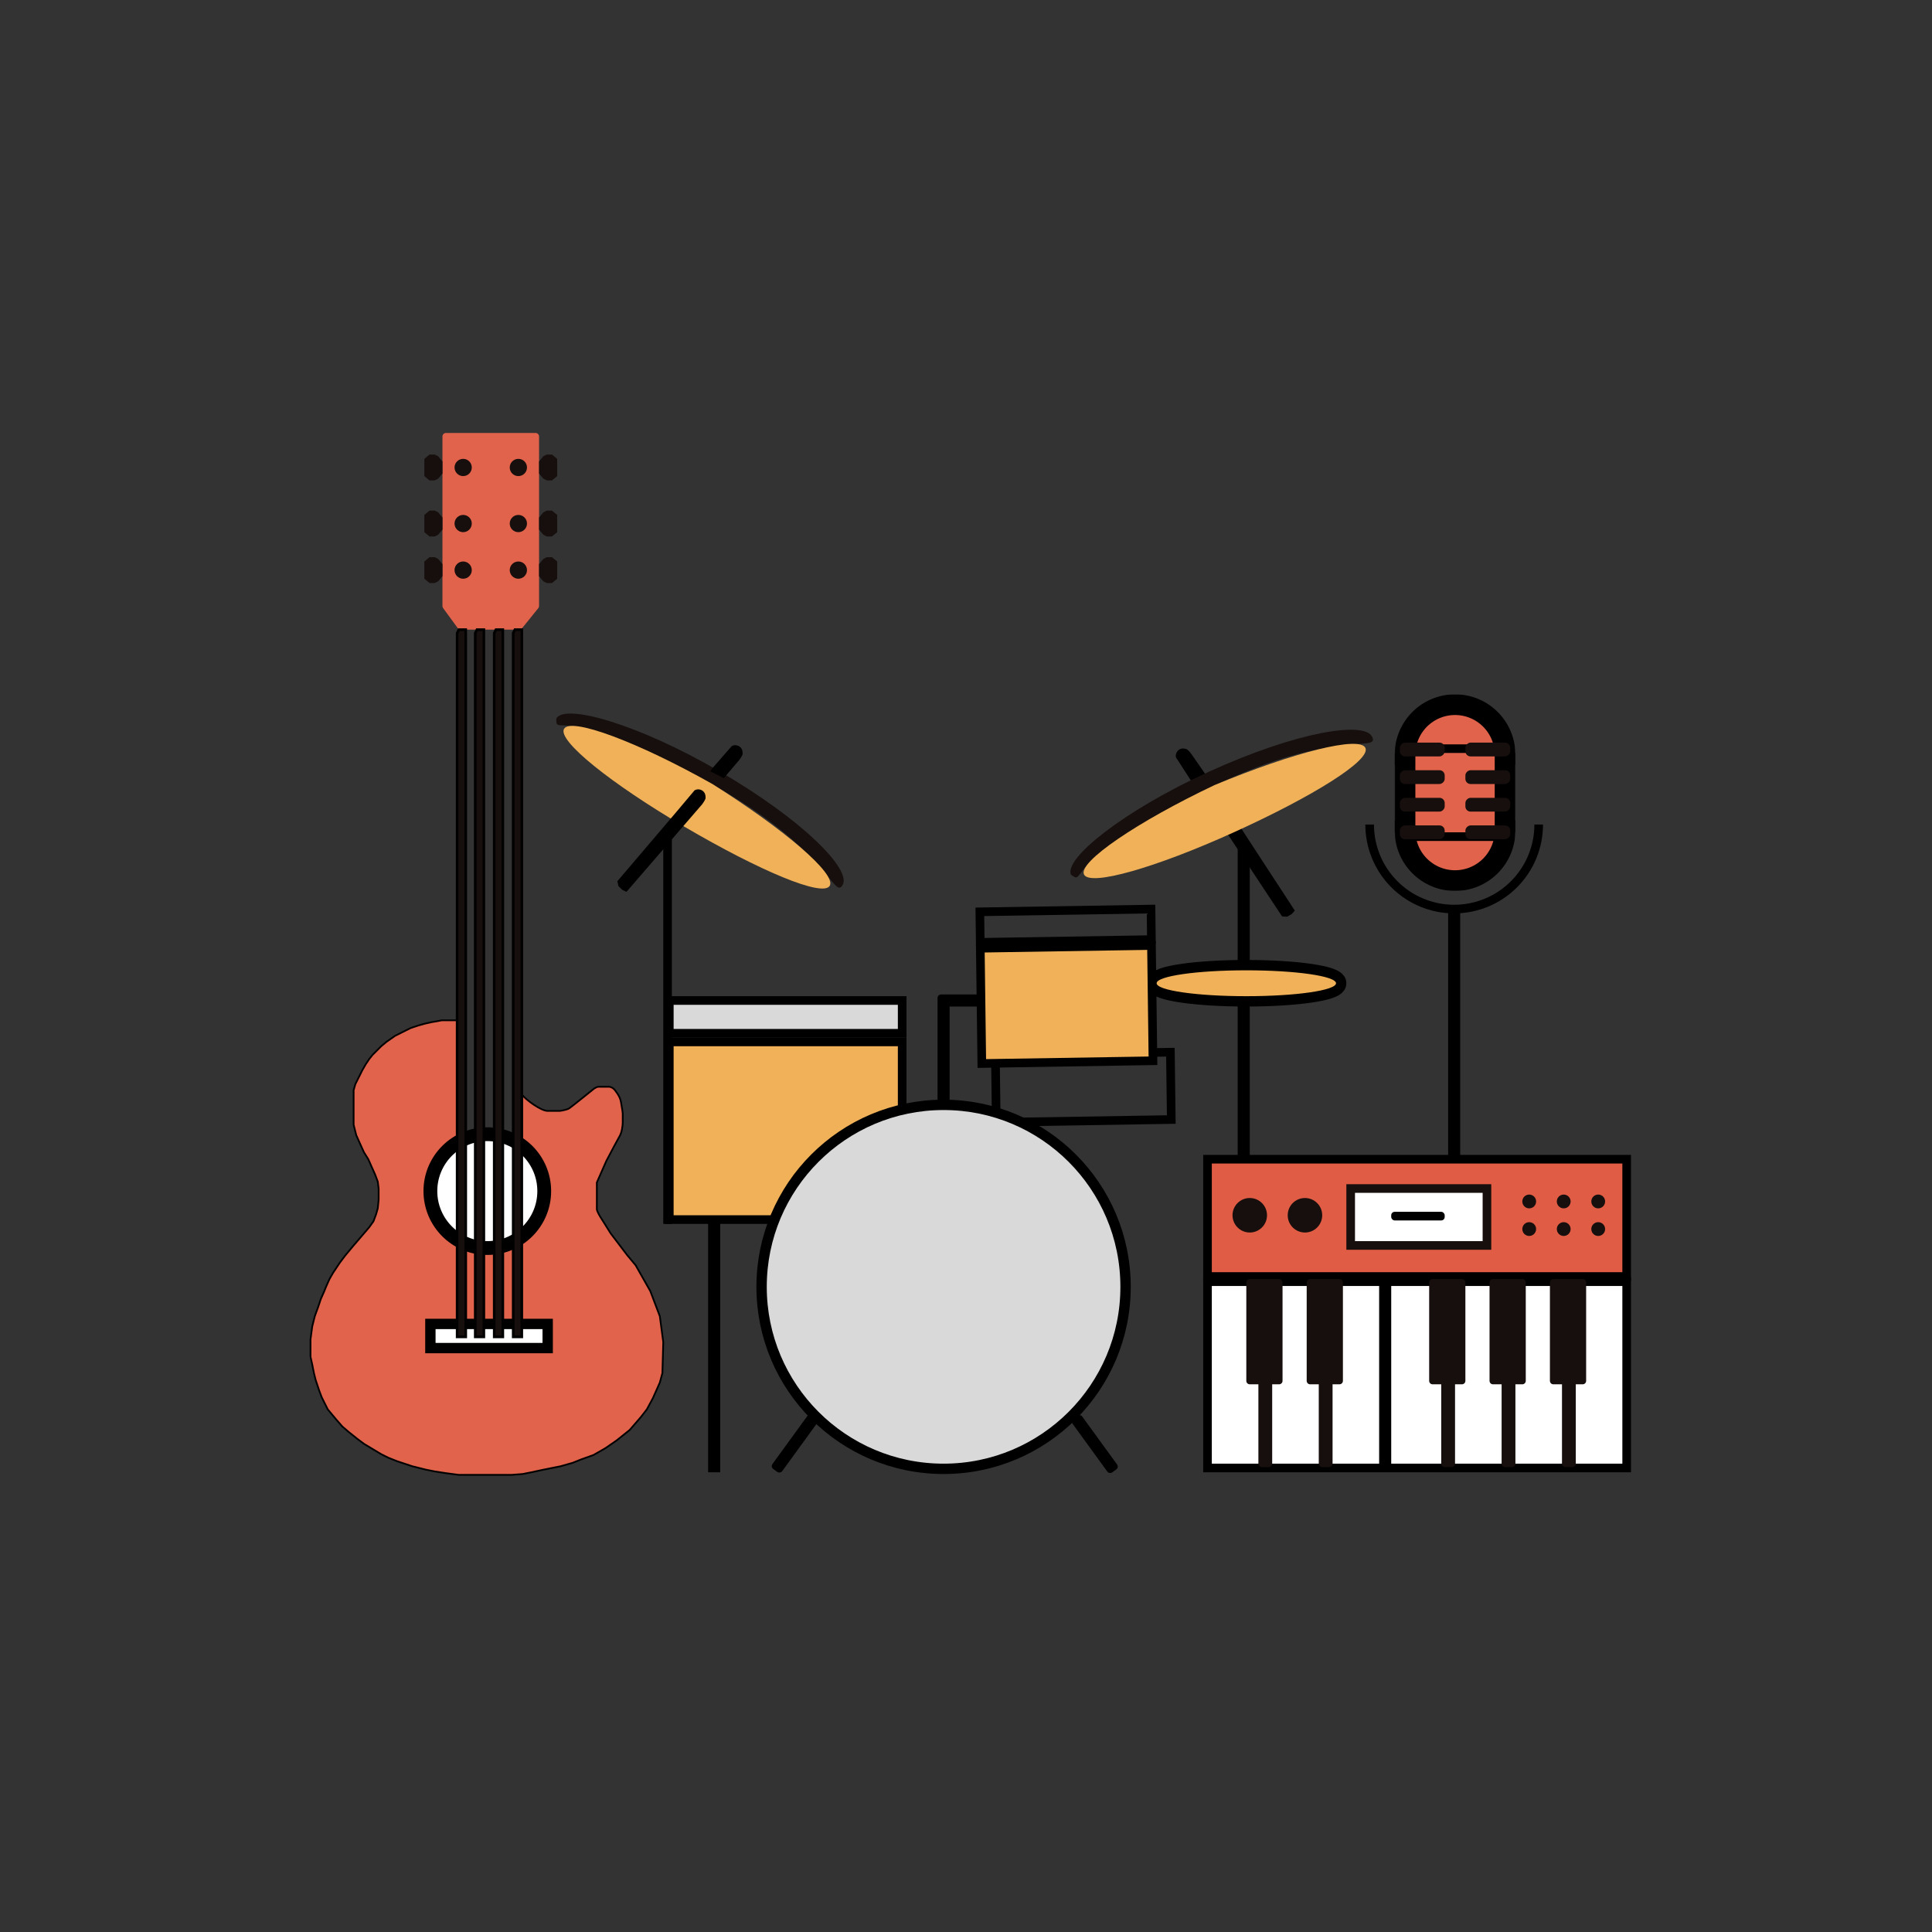 <svg width="1120" height="1120" viewBox="0 0 1120 1120" fill="none" xmlns="http://www.w3.org/2000/svg">
<rect x="0" y="0" width="1120" height="1120" fill="#333333" stroke="none"/>
<path d="M317.5 644C313.5 644 304.833 637.5 302.5 634.5V661.5L265 659V591.5H259H256L253.5 592L250.5 592.5L246 593.5L242.5 594.5L238 596L233 598.5L229 600.5L224 604L221 606.5L218.5 609L216 611.5L214 614L212 617L210 620.5L208.5 623.5L207 626.5L206 628.5L205 632V633.5V641V652L206.5 658L208.5 662.5L211 668L213.5 672L215.5 676.5L217.5 681L219 685L219.5 689V695.5L219 700.5L218 704L216.5 708L214 711.5L211 715L208 718.5L205 722L202.5 725L200 728L197 732L195 735L193 738L191 741.5L189 746L188 748.5L186 753L184.5 757.5L182.5 763L181 769L180 776.5V786.5L181 791L182 796L183 800L184 803L185 806L186.5 810L188.5 814L190 817L192.5 820L195 823L198.5 827L202 830L207 834L211 837L216 840L221 843L225 845L230 847L236 849L239 850L243 851L247 852L252 853L258.5 854L266 855H296.5L303 854.5L308 853.5L315 852L325 850L332 848L337 846L344 843.5L351 839.5L357.5 835L365 829L371.5 821.5L375 817L378.5 810.5L382.5 801.5L384 796L384.5 778L382.5 763L377 748.5L368.5 733.5L363.5 727.5L354 715L349 707C348 705.5 346 702.2 346 701V696V685.5L351.5 673L356 664.5L359 659C359.333 658.5 360.1 657 360.5 655C360.9 653 361 651.5 361 651V645.5C361 645.167 360.8 643.4 360 639C359.5 636 358 634 356.5 632C355.3 630.4 353.667 630 353 630H347C346.2 630 345 630.667 344.5 631C340.167 634.5 331.2 641.7 330 642.5C328.8 643.3 325.833 643.833 324.5 644H317.5Z" fill="#E1634B" stroke="black"/>
<path d="M256.5 253V351.347C256.5 351.771 256.635 352.185 256.885 352.527L265.401 364.18C265.777 364.695 266.377 365 267.016 365H301.044C301.649 365 302.221 364.727 302.6 364.257L312.056 352.55C312.343 352.194 312.5 351.751 312.5 351.293V253C312.5 251.895 311.605 251 310.5 251H258.5C257.395 251 256.5 251.895 256.5 253Z" fill="#E1634B"/>
<path d="M246 304.5V302.5V298.5L249 296H252L254 297L256.5 300V302.5V304.5V307L254 310L252 311H249L246 308.5V304.5Z" fill="#160F0D"/>
<path d="M246 272V270V266L249 263.5H252L254 264.5L256.5 267.5V270V272V274.5L254 277.5L252 278.5H249L246 276V272Z" fill="#160F0D"/>
<path d="M323 304.5V302.5V298.5L320 296H317L315 297L312.5 300V302.5V304.5V307L315 310L317 311H320L323 308.5V304.5Z" fill="#160F0D"/>
<path d="M323 272V270V266L320 263.5H317L315 264.5L312.5 267.5V270V272V274.5L315 277.5L317 278.5H320L323 276V272Z" fill="#160F0D"/>
<path d="M246 331.5V329.5V325.5L249 323H252L254 324L256.5 327V329.5V331.5V334L254 337L252 338H249L246 335.5V331.5Z" fill="#160F0D"/>
<path d="M323 331.5V329.5V325.5L320 323H317L315 324L312.5 327V329.5V331.5V334L315 337L317 338H320L323 335.5V331.5Z" fill="#160F0D"/>
<circle cx="268.5" cy="303.5" r="5" fill="#160F0D"/>
<circle cx="268.5" cy="271" r="5" fill="#160F0D"/>
<circle cx="5" cy="5" r="5" transform="matrix(-1 0 0 1 305.5 298.5)" fill="#160F0D"/>
<circle cx="5" cy="5" r="5" transform="matrix(-1 0 0 1 305.5 266)" fill="#160F0D"/>
<circle cx="268.5" cy="330.5" r="5" fill="#160F0D"/>
<circle cx="5" cy="5" r="5" transform="matrix(-1 0 0 1 305.5 325.5)" fill="#160F0D"/>
<rect x="249.5" y="767.5" width="68" height="14" fill="white" stroke="black" stroke-width="6"/>
<circle cx="282.5" cy="690.5" r="33" fill="white" stroke="black" stroke-width="8"/>
<path d="M265 775V367L265.5 366L266 365H270V775H265Z" fill="#160F0D" stroke="black" stroke-width="1.5"/>
<path d="M275.5 775V367L276 366L276.5 365H280.5V775H275.5Z" fill="#160F0D" stroke="black" stroke-width="1.5"/>
<path d="M286.5 775V367L287 366L287.5 365H291.5V775H286.5Z" fill="#160F0D" stroke="black" stroke-width="1.5"/>
<path d="M297.5 775V367L298 366L298.5 365H302.5V775H297.5Z" fill="#160F0D" stroke="black" stroke-width="1.5"/>
<path d="M488.5 513C483.414 521.873 480.5 492.5 412.5 454.5C359.015 424.611 337.306 421.179 328.5 420.598C326.661 420.477 325.385 420.48 324.5 420.393C322.609 420.206 322.5 419.606 322.5 416.5C327.586 407.627 370.5 420 417.105 447.17C466 475.675 493.586 504.127 488.5 513Z" fill="#160F0D"/>
<path d="M481 513.5C477.014 520.302 440.209 504.706 397.21 479.51C354.212 454.313 323.014 429.302 327 422.5C330.986 415.698 369.5 430 413 454.5C455 481 484.986 506.698 481 513.5Z" fill="#F0B158"/>
<path d="M402.961 458.568L392.69 470.765L358.444 510.978L358.992 513.468L361.029 515.43L363.048 516.392L406.602 466.001C407.253 465.155 408.551 463.263 408.535 462.464C408.516 461.464 408.479 459.464 406.46 458.502C404.845 457.732 403.454 458.226 402.961 458.568Z" fill="black" stroke="black"/>
<path d="M424.5 432.942L414 444.942L412.5 446.942L419.5 450.442L428 440.442C428.667 439.608 430 437.742 430 436.942C430 435.942 430 433.942 428 432.942C426.4 432.142 425 432.608 424.5 432.942Z" fill="black" stroke="black"/>
<path d="M700.955 466.649L709.869 479.87L743.51 530.765L746.055 530.922L748.5 529.5L749.978 527.822L709.101 465.185C708.466 464.327 707.002 462.56 706.229 462.356C705.262 462.1 703.329 461.588 701.85 463.266C700.668 464.608 700.761 466.081 700.955 466.649Z" fill="black" stroke="black"/>
<path d="M682.214 438.91L690.876 452.298L692 454L699 450L690.386 437.6C689.768 436.731 688.338 434.937 687.569 434.718C686.607 434.443 684.683 433.895 683.173 435.544C681.966 436.864 682.031 438.338 682.214 438.91Z" fill="black" stroke="black"/>
<path d="M795.46 427.17C799.773 436.443 774.099 421.879 703.833 455.505C648.566 481.952 633.24 497.706 627.685 504.564C626.526 505.996 625.792 507.04 625.21 507.712C623.966 509.149 623.413 508.892 620.876 507.101C616.563 497.828 651.424 469.911 700.502 447.515C751.991 424.018 791.146 417.897 795.46 427.17Z" fill="#160F0D"/>
<path d="M791.542 433.585C794.799 440.764 760.828 461.833 715.442 482.421C670.057 503.009 631.63 514.066 628.373 506.886C625.116 499.706 659.016 476.496 704.122 455.096C749.996 436.075 788.285 426.405 791.542 433.585Z" fill="#F0B158"/>
<rect x="718" y="673" width="182" height="6" transform="rotate(-90 718 673)" fill="black" stroke="black"/>
<path d="M722.5 580.5C736.957 580.5 750.107 579.656 759.698 578.273C764.471 577.584 768.491 576.745 771.382 575.759C772.808 575.273 774.139 574.692 775.172 573.964C776.101 573.309 777.5 572.021 777.5 570C777.5 567.979 776.101 566.691 775.172 566.036C774.139 565.308 772.808 564.727 771.382 564.241C768.491 563.255 764.471 562.416 759.698 561.727C750.107 560.344 736.957 559.5 722.5 559.5C708.043 559.5 694.893 560.344 685.302 561.727C680.529 562.416 676.509 563.255 673.618 564.241C672.192 564.727 670.861 565.308 669.828 566.036C668.899 566.691 667.5 567.979 667.5 570C667.5 572.021 668.899 573.309 669.828 573.964C670.861 574.692 672.192 575.273 673.618 575.759C676.509 576.745 680.529 577.584 685.302 578.273C694.893 579.656 708.043 580.5 722.5 580.5Z" fill="#F0B158" stroke="black" stroke-width="6"/>
<rect x="2.531" y="2.461" width="101.46" height="39.038" transform="matrix(1 -0.016 0.013 1 574.469 609.169)" stroke="black" stroke-width="5"/>
<rect x="411" y="853" width="145" height="6" transform="rotate(-90 411 853)" fill="black" stroke="black"/>
<rect x="384.5" y="486.5" width="5" height="223" fill="black"/>
<rect x="388" y="580" width="135" height="19" fill="#D9D9D9" stroke="black" stroke-width="5"/>
<rect x="388" y="604" width="135" height="103" fill="#F0B158" stroke="black" stroke-width="5"/>
<rect x="2.531" y="2.461" width="99.224" height="17.697" transform="matrix(1 -0.016 0.013 1 565.469 526.169)" stroke="black" stroke-width="5"/>
<rect x="2.531" y="2.461" width="99.224" height="66.822" transform="matrix(1 -0.016 0.013 1 565.734 547.282)" fill="#F0B158" stroke="black" stroke-width="5"/>
<rect x="544" y="577" width="25" height="6" rx="1.5" fill="black" stroke="black"/>
<rect x="544" y="640" width="59" height="6" rx="1.5" transform="rotate(-90 544 640)" fill="black" stroke="black"/>
<rect x="474.176" y="823.456" width="37.492" height="6" rx="1.5" transform="rotate(126 474.176 823.456)" fill="black" stroke="black"/>
<rect x="0.698" y="0.111" width="37.492" height="6" rx="1.5" transform="matrix(0.588 0.809 0.809 -0.588 620.698 823.225)" fill="black" stroke="black"/>
<circle cx="547" cy="746" r="105.5" fill="#D9D9D9" stroke="black" stroke-width="6"/>
<rect x="700" y="743" width="243" height="108" fill="white" stroke="black" stroke-width="5"/>
<rect x="700" y="672" width="243" height="68" fill="#E05C44" stroke="black" stroke-width="5"/>
<circle cx="724.5" cy="704.5" r="10" fill="#160F0D"/>
<circle cx="756.5" cy="704.5" r="10" fill="#160F0D"/>
<circle cx="886.5" cy="696.5" r="4" fill="#160F0D"/>
<circle cx="906.5" cy="696.5" r="4" fill="#160F0D"/>
<circle cx="906.5" cy="712.5" r="4" fill="#160F0D"/>
<circle cx="926.5" cy="712.5" r="4" fill="#160F0D"/>
<circle cx="926.5" cy="696.5" r="4" fill="#160F0D"/>
<circle cx="886.5" cy="712.5" r="4" fill="#160F0D"/>
<rect x="783" y="689" width="79" height="33" fill="white" stroke="#160F0D" stroke-width="5"/>
<rect x="806.5" y="702.5" width="31" height="5" rx="2" fill="black"/>
<path d="M722.5 743.5C722.5 742.395 723.395 741.5 724.5 741.5H741.5C742.605 741.5 743.5 742.395 743.5 743.5V800.5C743.5 801.605 742.605 802.5 741.5 802.5H724.5C723.395 802.5 722.5 801.605 722.5 800.5V743.5Z" fill="#160F0D"/>
<path d="M729.5 802.5C729.5 801.395 730.395 800.5 731.5 800.5H735.5C736.605 800.5 737.5 801.395 737.5 802.5V848.5C737.5 849.605 736.605 850.5 735.5 850.5H731.5C730.395 850.5 729.5 849.605 729.5 848.5V802.5Z" fill="#160F0D"/>
<path d="M757.5 743.5C757.5 742.395 758.395 741.5 759.5 741.5H776.5C777.605 741.5 778.5 742.395 778.5 743.5V800.5C778.5 801.605 777.605 802.5 776.5 802.5H759.5C758.395 802.5 757.5 801.605 757.5 800.5V743.5Z" fill="#160F0D"/>
<path d="M764.5 802.5C764.5 801.395 765.395 800.5 766.5 800.5H770.5C771.605 800.5 772.5 801.395 772.5 802.5V848.5C772.5 849.605 771.605 850.5 770.5 850.5H766.5C765.395 850.5 764.5 849.605 764.5 848.5V802.5Z" fill="#160F0D"/>
<path d="M828.5 743.5C828.5 742.395 829.395 741.5 830.5 741.5H847.5C848.605 741.5 849.5 742.395 849.5 743.5V800.5C849.5 801.605 848.605 802.5 847.5 802.5H830.5C829.395 802.5 828.5 801.605 828.5 800.5V743.5Z" fill="#160F0D"/>
<path d="M835.5 802.5C835.5 801.395 836.395 800.5 837.5 800.5H841.5C842.605 800.5 843.5 801.395 843.5 802.5V848.5C843.5 849.605 842.605 850.5 841.5 850.5H837.5C836.395 850.5 835.5 849.605 835.5 848.5V802.5Z" fill="#160F0D"/>
<path d="M863.5 743.5C863.5 742.395 864.395 741.5 865.5 741.5H882.5C883.605 741.5 884.5 742.395 884.5 743.5V800.5C884.5 801.605 883.605 802.5 882.5 802.5H865.5C864.395 802.5 863.5 801.605 863.5 800.5V743.5Z" fill="#160F0D"/>
<path d="M870.5 802.5C870.5 801.395 871.395 800.5 872.5 800.5H876.5C877.605 800.5 878.5 801.395 878.5 802.5V848.5C878.5 849.605 877.605 850.5 876.5 850.5H872.5C871.395 850.5 870.5 849.605 870.5 848.5V802.5Z" fill="#160F0D"/>
<path d="M898.5 743.5C898.5 742.395 899.395 741.5 900.5 741.5H917.5C918.605 741.5 919.5 742.395 919.5 743.5V800.5C919.5 801.605 918.605 802.5 917.5 802.5H900.5C899.395 802.5 898.5 801.605 898.5 800.5V743.5Z" fill="#160F0D"/>
<path d="M905.5 802.5C905.5 801.395 906.395 800.5 907.5 800.5H911.5C912.605 800.5 913.5 801.395 913.5 802.5V848.5C913.5 849.605 912.605 850.5 911.5 850.5H907.5C906.395 850.5 905.5 849.605 905.5 848.5V802.5Z" fill="#160F0D"/>
<rect x="800" y="850" width="108" height="6" transform="rotate(-90 800 850)" fill="black" stroke="black"/>
<rect x="840" y="672" width="145" height="6" transform="rotate(-90 840 672)" fill="black" stroke="black"/>
<path d="M794 478C794 490.996 799.162 503.459 808.352 512.648C817.541 521.838 830.004 527 843 527C855.996 527 868.459 521.838 877.648 512.648C886.838 503.459 892 490.996 892 478" stroke="black" stroke-width="5"/>
<mask id="path-63-outside-1_21_7" maskUnits="userSpaceOnUse" x="808.5" y="402.5" width="70" height="41" fill="black">
<rect fill="white" x="808.5" y="402.5" width="70" height="41"/>
<path d="M872.5 437.5C872.5 433.692 871.75 429.921 870.293 426.402C868.835 422.884 866.699 419.687 864.006 416.994C861.313 414.301 858.116 412.165 854.598 410.707C851.079 409.25 847.308 408.5 843.5 408.5C839.692 408.5 835.921 409.25 832.402 410.707C828.884 412.165 825.687 414.301 822.994 416.994C820.301 419.687 818.165 422.884 816.707 426.402C815.25 429.921 814.5 433.692 814.5 437.5L843.5 437.5H872.5Z"/>
</mask>
<path d="M872.5 437.5C872.5 433.692 871.75 429.921 870.293 426.402C868.835 422.884 866.699 419.687 864.006 416.994C861.313 414.301 858.116 412.165 854.598 410.707C851.079 409.25 847.308 408.5 843.5 408.5C839.692 408.5 835.921 409.25 832.402 410.707C828.884 412.165 825.687 414.301 822.994 416.994C820.301 419.687 818.165 422.884 816.707 426.402C815.25 429.921 814.5 433.692 814.5 437.5L843.5 437.5H872.5Z" fill="#E1634B"/>
<path d="M872.5 437.5C872.5 433.692 871.75 429.921 870.293 426.402C868.835 422.884 866.699 419.687 864.006 416.994C861.313 414.301 858.116 412.165 854.598 410.707C851.079 409.25 847.308 408.5 843.5 408.5C839.692 408.5 835.921 409.25 832.402 410.707C828.884 412.165 825.687 414.301 822.994 416.994C820.301 419.687 818.165 422.884 816.707 426.402C815.25 429.921 814.5 433.692 814.5 437.5L843.5 437.5H872.5Z" stroke="black" stroke-width="12" mask="url(#path-63-outside-1_21_7)"/>
<mask id="path-64-outside-2_21_7" maskUnits="userSpaceOnUse" x="808.5" y="475.5" width="70" height="41" fill="black">
<rect fill="white" x="808.5" y="475.5" width="70" height="41"/>
<path d="M814.5 481.5C814.5 485.308 815.25 489.079 816.707 492.598C818.165 496.116 820.301 499.313 822.994 502.006C825.687 504.699 828.884 506.835 832.402 508.293C835.921 509.75 839.692 510.5 843.5 510.5C847.308 510.5 851.079 509.75 854.598 508.293C858.116 506.835 861.313 504.699 864.006 502.006C866.699 499.313 868.835 496.116 870.293 492.598C871.75 489.079 872.5 485.308 872.5 481.5L843.5 481.5H814.5Z"/>
</mask>
<path d="M814.5 481.5C814.5 485.308 815.25 489.079 816.707 492.598C818.165 496.116 820.301 499.313 822.994 502.006C825.687 504.699 828.884 506.835 832.402 508.293C835.921 509.75 839.692 510.5 843.5 510.5C847.308 510.5 851.079 509.75 854.598 508.293C858.116 506.835 861.313 504.699 864.006 502.006C866.699 499.313 868.835 496.116 870.293 492.598C871.75 489.079 872.5 485.308 872.5 481.5L843.5 481.5H814.5Z" fill="#E1634B"/>
<path d="M814.5 481.5C814.5 485.308 815.25 489.079 816.707 492.598C818.165 496.116 820.301 499.313 822.994 502.006C825.687 504.699 828.884 506.835 832.402 508.293C835.921 509.75 839.692 510.5 843.5 510.5C847.308 510.5 851.079 509.75 854.598 508.293C858.116 506.835 861.313 504.699 864.006 502.006C866.699 499.313 868.835 496.116 870.293 492.598C871.75 489.079 872.5 485.308 872.5 481.5L843.5 481.5H814.5Z" stroke="black" stroke-width="12" mask="url(#path-64-outside-2_21_7)"/>
<mask id="path-65-outside-3_21_7" maskUnits="userSpaceOnUse" x="808.5" y="436.5" width="70" height="46" fill="black">
<rect fill="white" x="808.5" y="436.5" width="70" height="46"/>
<path d="M814.5 436.5H872.5V482.5H814.5V436.5Z"/>
</mask>
<path d="M814.5 436.5H872.5V482.5H814.5V436.5Z" fill="#E1634B"/>
<path d="M866.5 436.5V482.5H878.5V436.5H866.5ZM820.5 482.5V436.5H808.5V482.5H820.5Z" fill="black" mask="url(#path-65-outside-3_21_7)"/>
<rect x="811.5" y="454.5" width="8" height="26" rx="3" transform="rotate(-90 811.5 454.5)" fill="#160F0D"/>
<rect x="849.5" y="454.5" width="8" height="26" rx="3" transform="rotate(-90 849.5 454.5)" fill="#160F0D"/>
<rect x="811.5" y="438.5" width="8" height="26" rx="3" transform="rotate(-90 811.5 438.5)" fill="#160F0D"/>
<rect x="849.5" y="438.5" width="8" height="26" rx="3" transform="rotate(-90 849.5 438.5)" fill="#160F0D"/>
<rect x="811.5" y="470.5" width="8" height="26" rx="3" transform="rotate(-90 811.5 470.5)" fill="#160F0D"/>
<rect x="849.5" y="470.5" width="8" height="26" rx="3" transform="rotate(-90 849.5 470.5)" fill="#160F0D"/>
<rect x="811.5" y="486.5" width="8" height="26" rx="3" transform="rotate(-90 811.5 486.5)" fill="#160F0D"/>
<rect x="849.5" y="486.5" width="8" height="26" rx="3" transform="rotate(-90 849.5 486.5)" fill="#160F0D"/>
</svg>
